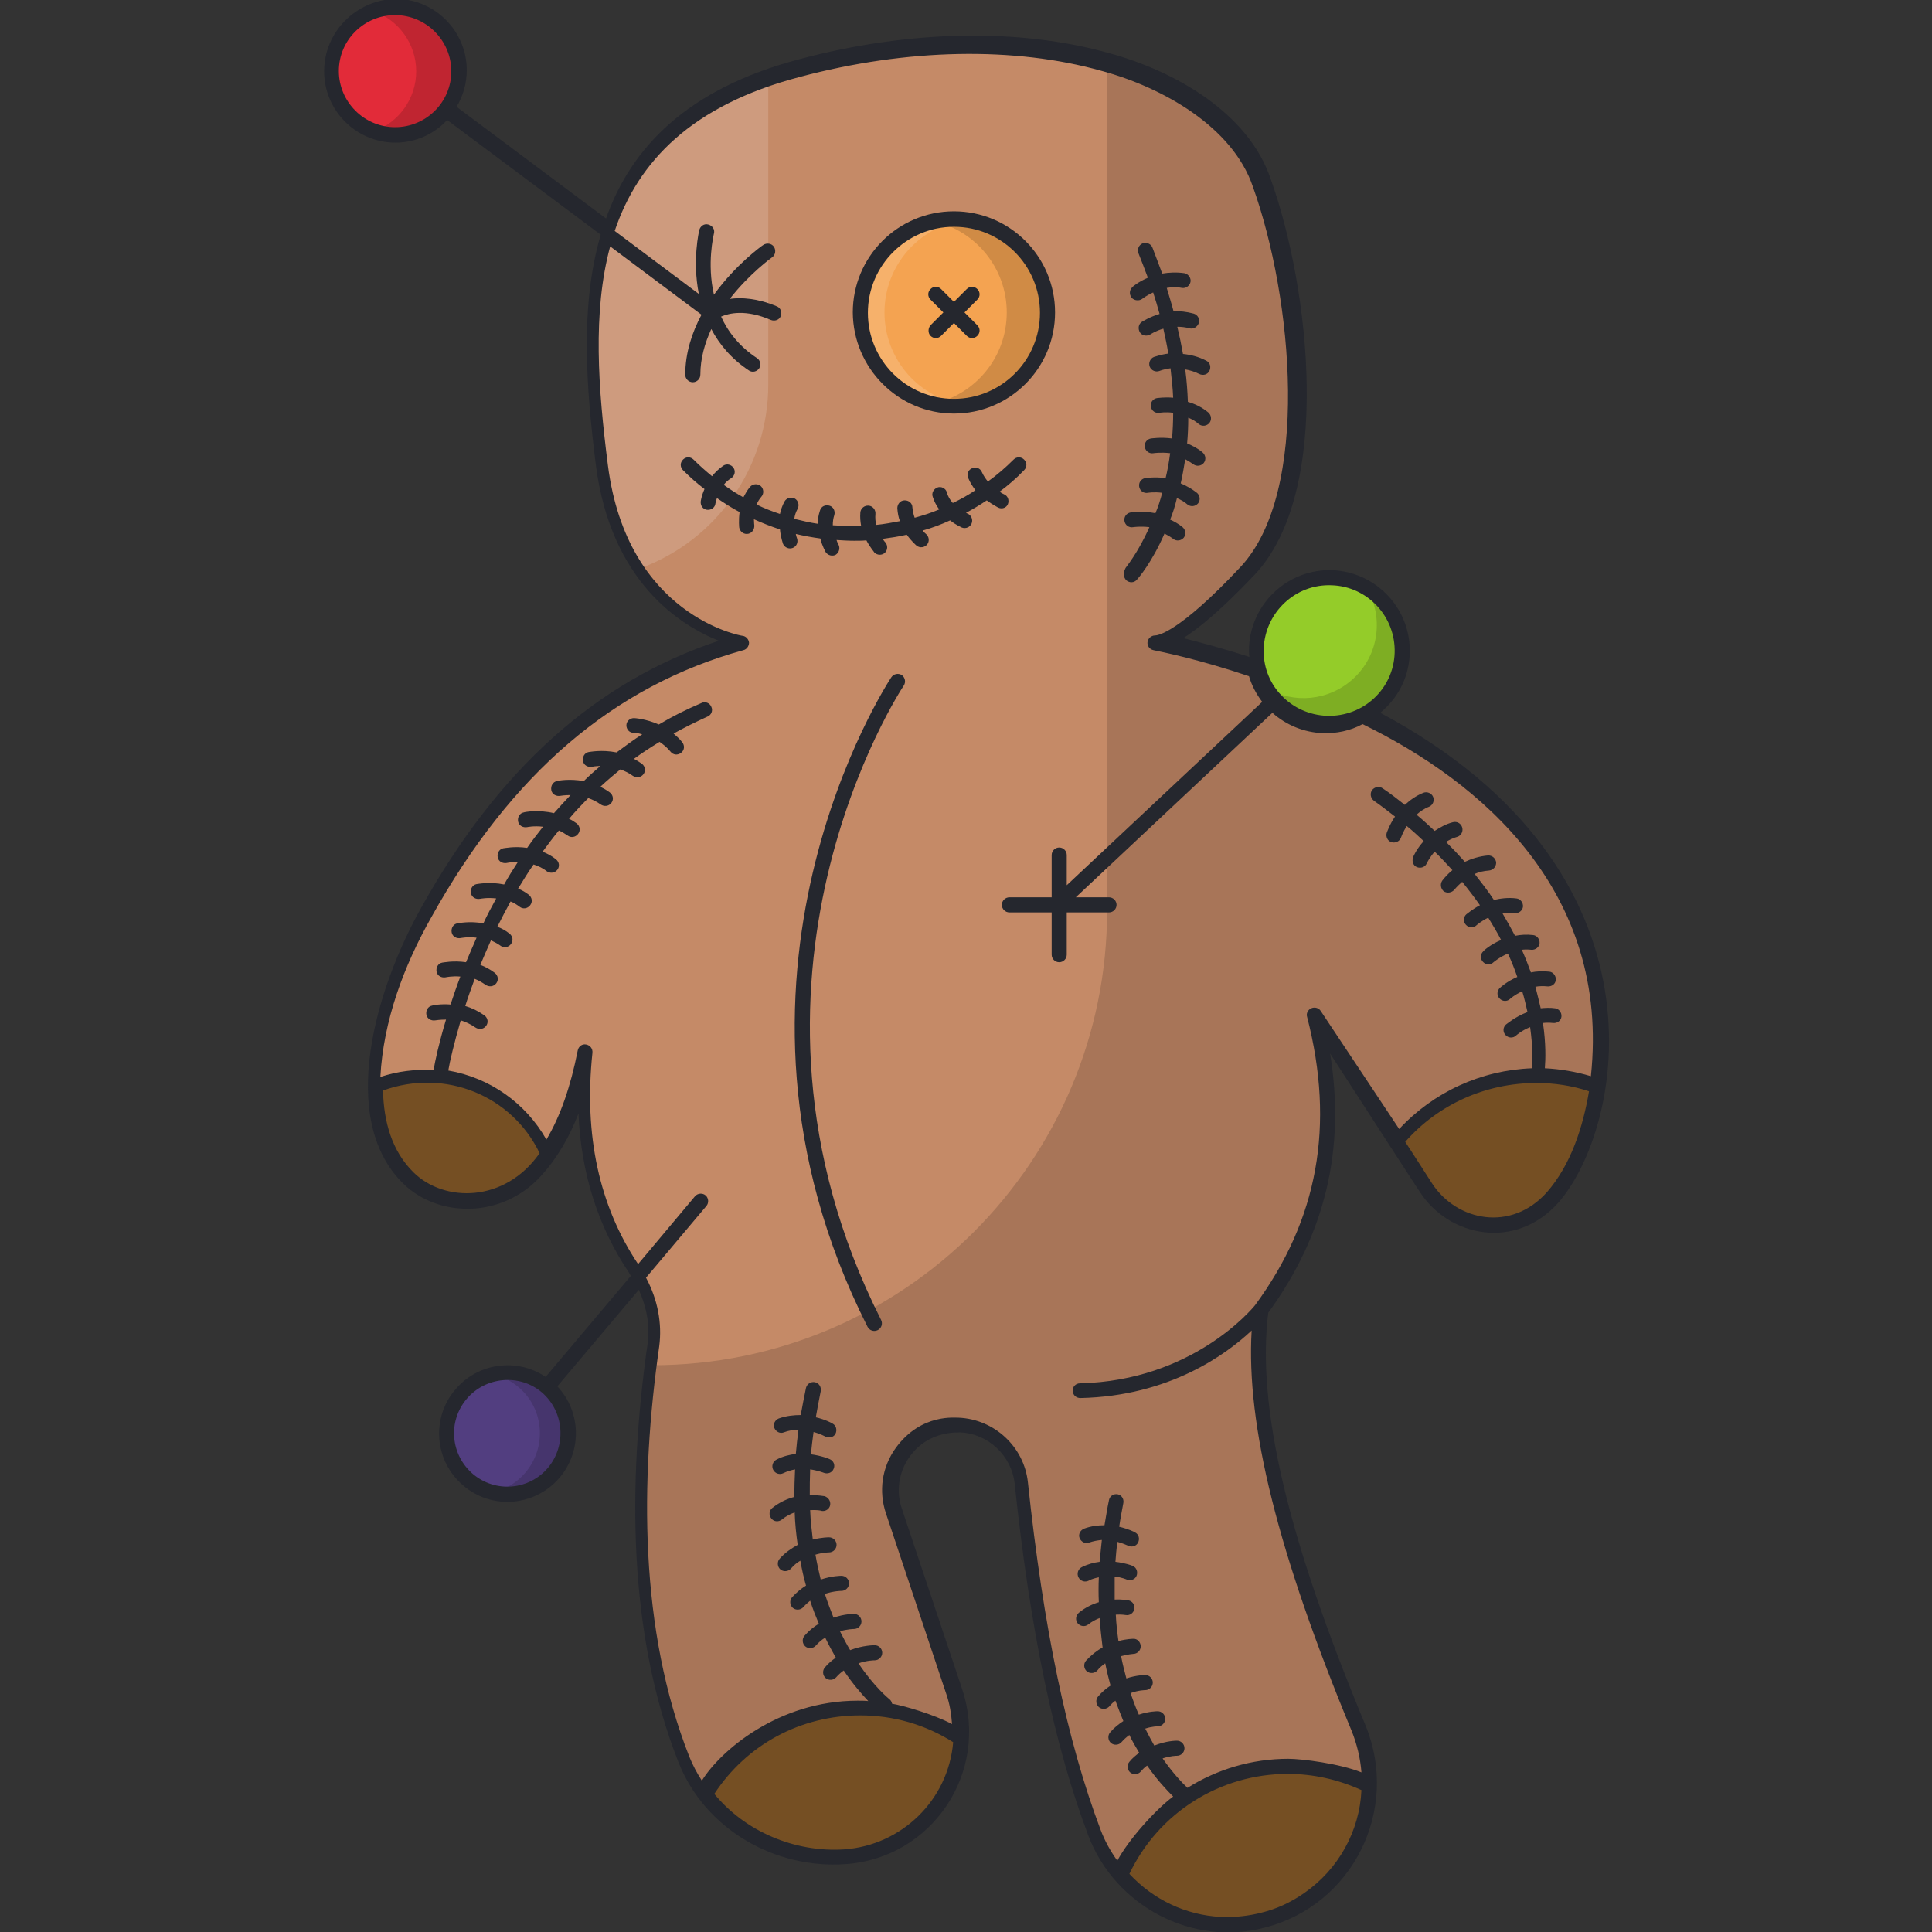 <?xml version="1.0" encoding="UTF-8"?>
<svg xmlns="http://www.w3.org/2000/svg" xmlns:xlink="http://www.w3.org/1999/xlink" version="1.1" id="Layer_1" x="0px" y="0px" viewBox="0 0 512 512" style="enable-background:new 0 0 512 512;" xml:space="preserve" width="512" height="512">
<rect x="0" y="0" width="512" height="512" fill="#333333" stroke="none"/>
<style type="text/css">
	.st0{fill:#C58A67;}
	.st1{opacity:0.15;fill:#FFFFFF;enable-background:new    ;}
	.st2{opacity:0.15;}
	.st3{fill:#754F23;}
	.st4{fill:#F4A351;}
	.st5{opacity:0.15;enable-background:new    ;}
	.st6{fill:#E22B39;}
	.st7{fill:#94CC29;}
	.st8{fill:#523E80;}
	.st9{fill:#25272E;}
</style>
<g id="_x30_4_Voodoo">
	<g>
		<g>
			<g>
				<path class="st0" d="M351.4,184.1l10.6,5c33.3,17,68,47.4,61.4,98.7c-1.7,11.5-5.6,23.7-13.9,31.5c-9.3,8.8-24.6,6.1-31.6-4.6      c-4.9-7.6-22.1-34.1-29.6-45.7c6.9,26.9,4.2,53.1-14.1,78c-3.7,28.3,7.7,67.3,25.9,110.9c8.7,21.2-3.1,45.2-25.3,50.8      c-18.2,4.9-37.8-5.3-44.6-23.2c-10-26.3-15.7-58.1-19.4-92.7c-0.9-8.5-7.9-15-16.4-15.3h-0.9c-11.8,0-20.2,11.6-16.4,22.8      l16,47.9c6.8,20.7-7.6,42.2-29.1,43.7c-17.7,1.3-35.6-8.6-42.4-25.8c-13.4-34-13.2-73.8-8.1-109.8c1-7.2-1.1-14.4-5.2-20.3      c-10.4-15.5-14.9-34.5-12.5-57.4c-2.3,11.7-6.5,24.3-15,32.7c-8.6,8.6-24,9.2-32.6,0.7c-16.6-16.4-6.4-50,5.1-70.6      c19.8-35.6,46.5-61.4,83.9-71.8c0,0-32-5-37.4-46.9c-5.4-42-7.5-89.3,52.3-105.1c30.6-8.1,69.2-9.8,97.4,4.7      c11.6,5.7,19.6,14.9,19.9,16c12.8,16.9,24.7,87.9,1.5,112.6c-16.2,17.2-22.4,18.8-24.1,18.8c2.3,0.4,12.7,2.6,26.6,7.3      L351.4,184.1z"/>
			</g>
			<path class="st1" d="M169.7,150.6L169.7,150.6c20.4-7.5,33.9-27,33.9-48.7V20.5c-50.9,17.9-48.8,62.6-43.7,102.4     C161.4,134.9,165.2,143.9,169.7,150.6z"/>
			<g class="st2">
				<path d="M351.4,184.1l10.6,5c33.3,17,68,47.4,61.4,98.7c-1.7,11.5-5.6,23.7-13.9,31.5c-9.3,8.8-24.6,6.1-31.6-4.6      c-4.9-7.6-22.1-34.1-29.6-45.7c6.9,26.9,4.2,53.1-14.1,78c-3.7,28.3,7.7,67.3,25.9,110.9c8.7,21.2-3.1,45.2-25.3,50.8      c-18.2,4.9-37.8-5.3-44.6-23.2c-10-26.3-15.7-58.1-19.4-92.7c-0.9-8.5-7.9-15-16.4-15.3h-0.9c-11.8,0-20.2,11.6-16.4,22.8      l16,47.9c6.8,20.7-7.6,42.2-29.1,43.7c-17.7,1.3-35.6-8.6-42.4-25.8c-13-32.8-13.1-69.5-8.8-104.3c66.6,0,120.6-54,120.6-120.6      v-2.1v-11.7V16.2c15.2,4.2,27.2,12.1,32.1,17.5c1.6,1.5,4.1,4.6,4.1,4.7c12.8,16.9,24.7,87.9,1.5,112.6      c-16.2,17.2-22.4,18.8-24.1,18.8c2.3,0.4,12.7,2.6,26.6,7.3L351.4,184.1z"/>
			</g>
			<path class="st3" d="M254.7,460.6c-0.8,16.1-13.5,30.2-30.7,31.4c-14.1,1-28.5-5-37.1-16.5c8.5-13.8,23.7-22.9,41.1-22.9     C237.9,452.6,247,455.5,254.7,460.6z"/>
			<path class="st3" d="M362.9,473.1c-0.3,16.3-11.2,31.4-28.1,35.7c-13.3,3.6-28.2-0.8-37.7-11.9c7.5-17,24.5-28.9,44.3-28.9     C349.1,468,356.4,469.8,362.9,473.1z"/>
			<g>
				<path class="st3" d="M423.3,287.8c-1.6,11.3-5.7,23.8-13.9,31.5c-9.3,8.8-24.6,6.1-31.5-4.6l-7.9-12.3      c8.9-10.7,22.2-17.5,37.3-17.5C412.9,285,418.3,286,423.3,287.8z"/>
			</g>
			<path class="st3" d="M145.3,305.8c-1.3,2-2.8,3.9-4.5,5.6c-8.6,8.5-24,9.2-32.6,0.7c-6.3-6.2-8.7-14.6-8.7-24.4     C117.6,280.3,137.7,288.5,145.3,305.8z"/>
			<circle class="st4" cx="252.8" cy="82.8" r="24.8"/>
			<path class="st1" d="M256,107.4c-1.1,0.1-2.1,0.2-3.2,0.2c-13.7,0-24.8-11.1-24.8-24.8c0-13.7,11.1-24.8,24.8-24.8     c1.1,0,2.1,0.1,3.2,0.2c-12.2,1.6-21.6,12-21.6,24.6C234.4,95.4,243.8,105.8,256,107.4z"/>
			<path class="st5" d="M277.6,82.8c0,13.7-11.1,24.8-24.8,24.8c-1.8,0-3.7-0.2-5.4-0.6c11.1-2.5,19.4-12.3,19.4-24.2     c0-11.8-8.3-21.7-19.4-24.2c1.7-0.4,3.6-0.6,5.4-0.6C266.5,58.1,277.6,69.2,277.6,82.8z"/>
			<circle class="st6" cx="104.7" cy="18.9" r="16.9"/>
			<path class="st5" d="M121.6,18.9c0,9.3-7.5,16.9-16.9,16.9c-2,0-3.9-0.3-5.6-1c6.5-2.3,11.2-8.6,11.2-15.9     c0-7.3-4.7-13.6-11.2-15.9c1.8-0.6,3.7-1,5.6-1C114.1,2,121.6,9.5,121.6,18.9z"/>
			<g>
				<path class="st7" d="M365.4,186.6c-7.8,7.3-20.1,6.9-27.4-0.9s-6.8-20.1,1.1-27.4c7.8-7.3,20-6.8,27.3,1      C373.7,167.1,373.3,179.3,365.4,186.6z"/>
			</g>
			<g class="st2">
				<path d="M365.4,186.5c-7.8,7.3-20.1,6.9-27.3-0.9c-1-1-1.8-2.1-2.5-3.3c7.2,4.3,16.6,3.5,23.1-2.5c6.8-6.3,8-16.3,3.5-24      c1.5,0.9,3,2.1,4.3,3.4C373.7,167.1,373.2,179.3,365.4,186.5z"/>
			</g>
			<path class="st8" d="M122.2,369.4c5.8-6.8,15.9-7.7,22.7-1.9s7.5,16,1.8,22.7c-5.8,6.8-15.9,7.6-22.7,1.8     C117.2,386.4,116.4,376.2,122.2,369.4z"/>
			<path class="st5" d="M146.7,390.3c-4,4.8-10.3,6.6-16,5.2c3.2-0.8,6.2-2.5,8.5-5.2c5.8-6.8,5-17-1.8-22.7c-2-1.7-4.3-2.8-6.7-3.4     c4.8-1.1,10.1-0.1,14.1,3.4C151.7,373.3,152.5,383.5,146.7,390.3z"/>
			<g>
				<path class="st9" d="M365.8,188.9c0.3-0.3,0.7-0.6,1-0.9c4.2-3.9,6.6-9.1,6.8-14.8c0.4-11.8-8.8-21.6-20.5-22.1      c-11.8-0.4-21.6,8.8-22.1,20.5c0,0.9,0,1.7,0.1,2.5c-7.1-2.3-13.2-3.9-17.5-5c4.1-2.6,10.1-7.5,18.9-16.8      c20.7-22,14.7-75.7,4.2-105c-5.9-17.3-25.1-28.4-42.7-33.2c-23.8-6.7-53-6.2-82.2,1.6c-29.6,7.8-44.5,23.3-51.2,42.2l-39.6-29.6      c1.7-2.8,2.7-6.2,2.7-9.7c0-10.4-8.5-18.9-18.9-18.9C94.3,0,85.9,8.5,85.9,18.9s8.5,18.9,18.9,18.9c5.4,0,10.3-2.3,13.7-6      l40.7,30.4c-5.5,18.7-3.9,40.3-1.3,61c4,31.1,22.5,42.6,32.6,46.6c-32.5,10.8-58.4,34-78.9,70.8c-12,21.4-22.2,55.8-4.8,73      c9.2,9.1,26.2,9.5,36.6-2c4.3-4.7,7.6-10.5,9.9-16.5c0.7,15.9,5.2,30,13.4,42.2c0.2,0.3,0.3,0.6,0.5,0.8l-22.6,26.8      c-7.5-5.1-17.9-3.8-23.9,3.3c-6.5,7.6-5.6,19,2.1,25.5c7.6,6.5,19,5.5,25.5-2.1c6-7.1,5.7-17.5-0.6-24.2l21.6-25.6      c2.1,4.7,3,9.6,2.3,14.4c-5.2,36.6-5.3,76.6,8.2,110.8c7.1,18,25.9,28.4,44.4,27c22.7-1.6,38.1-24.2,30.8-46.3l-16-47.9      c-1.6-4.7-0.8-9.8,2.1-13.8c5.1-7.1,13-6.3,13.3-6.4c7.5,0.3,13.7,6.2,14.5,13.6c4.1,38.9,10.5,69.4,19.5,93.2      c7.1,18.8,27.7,29.6,46.9,24.4c23-5.9,35.8-31,26.6-53.5c-20.7-49.7-28.9-84.5-25.8-109.4c15.1-20.8,20.5-43.3,16.4-68.7      c4.2,6.5,23.8,36.8,23.8,36.7c7.7,11.9,25.3,15.5,36.6,2.9C430,299.5,444.6,231,365.8,188.9z M104.7,33.7      c-8.2,0-14.9-6.7-14.9-14.9S96.5,4,104.7,4s14.9,6.7,14.9,14.9S112.9,33.7,104.7,33.7z M145.2,389c-5,5.9-13.9,6.7-19.9,1.6      c-5.9-5.1-6.7-13.9-1.6-19.9c5-5.9,14-6.7,19.9-1.7c0,0,0,0,0,0c0,0,0,0,0,0h0C149.5,374.1,150.2,383,145.2,389z M352.9,155.1      c9.6,0.3,17,8.4,16.7,17.9c-0.3,9.5-8.2,17-18,16.7c-4.6-0.2-8.9-2.1-12.1-5.5c-3.2-3.4-4.8-7.8-4.6-12.4      C335.3,162.3,343.3,154.7,352.9,155.1z M109.6,310.7c-5.8-5.7-7.9-13.5-8.1-21.7c16.5-6,34.2,1.4,41.5,16.6      C133.8,318.8,117.7,318.7,109.6,310.7z M189.3,475.4c8.6-13.1,22.9-20.8,38.7-20.8c8.7,0,17.2,2.4,24.6,7.1      c-1.3,15.4-13.7,27.3-28.8,28.4C210.6,491,197.4,485.3,189.3,475.4z M345.6,501.7c-3.6,2.5-7.3,4.2-11.4,5.2      c-3.1,0.8-7,1.3-10.8,1.1c-9.1-0.5-17.7-4.5-24.1-11.4c7.7-16.2,24-26.5,42-26.5c6.7,0,13.4,1.5,19.5,4.3      C360.3,485.3,354.7,495.4,345.6,501.7z M409.9,316c-9.4,10.5-23.8,7.7-30.4-2.4c-0.1-0.2-7.6-11.8-7.1-11      c8.8-10,21.4-15.6,34.8-15.6c0,0,0,0,0,0c0,0,0,0,0,0c4.7,0,9.4,0.7,13.9,2.2C419.5,298.7,416.3,308.7,409.9,316z M421.6,285.2      c-4-1.2-8.1-1.9-12.2-2.1c0.2-2.4,0.3-6.6-0.5-12c0.9-0.1,1.7-0.1,2.7,0c1.1,0.1,2.1-0.6,2.2-1.7c0.1-1.1-0.7-2.1-1.7-2.2      c-1.4-0.2-2.6-0.1-3.8,0c-0.4-1.8-0.9-3.7-1.4-5.7c1-0.2,2.1-0.2,3.2-0.1c1.1,0.1,2.1-0.6,2.2-1.7c0.1-1.1-0.7-2.1-1.7-2.2      c-1.8-0.2-3.4-0.1-4.9,0.2c-0.7-1.9-1.5-4-2.4-6c0.8-0.1,1.6-0.1,2.5,0c1.1,0.1,2.1-0.7,2.2-1.7c0.1-1.1-0.7-2.1-1.7-2.2      c-1.7-0.2-3.3-0.1-4.8,0.2c-1-1.9-2.1-3.9-3.3-5.9c1-0.2,2.1-0.2,3.2-0.1c1.1,0.1,2.1-0.7,2.2-1.7c0.1-1.1-0.7-2.1-1.7-2.2      c-2.2-0.3-4.3,0-6,0.4c-1.5-2.3-3.3-4.6-5.1-6.9c1.1-0.5,2.4-0.8,3.8-0.9c1.1-0.1,1.9-1,1.9-2.1c-0.1-1.1-1-1.9-2.1-1.9      c-2.4,0.2-4.5,0.9-6.2,1.7c-1.6-1.8-3.2-3.5-5-5.3c0.9-0.5,1.8-1,2.9-1.3c1.1-0.3,1.7-1.4,1.4-2.5c-0.3-1.1-1.4-1.7-2.5-1.4      c-1.9,0.5-3.4,1.4-4.8,2.3c-1.5-1.4-3.1-2.9-4.8-4.3c0.9-0.8,2-1.6,3.3-2.1c1-0.4,1.5-1.6,1.1-2.6c-0.4-1-1.6-1.5-2.6-1.1      c-2,0.8-3.6,2-4.9,3.2c-1.9-1.5-3.8-3-5.9-4.4c-0.9-0.6-2.1-0.4-2.8,0.5c-0.6,0.9-0.4,2.1,0.5,2.8c2,1.4,3.8,2.8,5.6,4.2      c-1.5,2.2-2.1,4.1-2.2,4.3c-0.3,1,0.2,2.2,1.3,2.5c1.1,0.3,2.2-0.3,2.5-1.3c0,0,0.5-1.4,1.5-3c1.6,1.3,3,2.6,4.5,4      c-1.9,2.1-2.8,4.1-2.8,4.3c-0.4,1,0,2.2,1,2.6c1,0.4,2.2,0,2.6-1c0,0,0.7-1.5,2.1-3.1c1.7,1.6,3.2,3.3,4.7,4.9      c-1.7,1.4-2.6,2.7-2.7,2.8c-0.6,0.9-0.4,2.1,0.4,2.8c0.9,0.6,2.1,0.4,2.8-0.4c0,0,0.8-1,2.1-2.1c1.7,2.1,3.3,4.2,4.7,6.2      c-2.1,1.1-3.4,2.3-3.6,2.4c-0.8,0.7-0.9,2-0.1,2.8c0.7,0.8,2,0.9,2.8,0.1c0,0,1.2-1.1,3.1-2c1.2,2,2.4,3.9,3.4,5.9      c-2.8,1.2-4.6,2.8-4.7,3c-0.8,0.7-0.9,2-0.1,2.8c0.7,0.8,2,0.9,2.8,0.1c0,0,1.5-1.3,3.8-2.3c1,2.1,1.8,4.2,2.5,6.2      c-2.8,1.2-4.5,2.8-4.6,2.9c-0.8,0.7-0.9,2-0.1,2.8c0.7,0.8,2,0.9,2.8,0.1c0,0,1.2-1.1,3.2-2c0.6,1.9,1,3.8,1.4,5.5      c-3.4,1.3-5.5,3.2-5.7,3.3c-0.8,0.7-0.9,2-0.1,2.8c0.7,0.8,2,0.9,2.8,0.1c0,0,1.4-1.3,3.7-2.2c0.7,5.1,0.7,8.9,0.5,10.9      c-13.5,0.5-26.1,6.3-35.2,16.1L350,267.9c-0.5-0.8-1.6-1.1-2.5-0.7c-0.9,0.4-1.4,1.4-1.1,2.3c7.4,28.7,2.9,53.7-13.8,76.4      c0,0,0,0,0,0c-0.8,1-16.6,20-46.4,20.7c-1.1,0-2,0.9-1.9,2c0,1.1,0.9,1.9,2,1.9c0,0,0,0,0,0c23.6-0.5,38.7-11.6,45.4-17.9      c-1.5,25.1,7,59.1,26.5,106.1c1.4,3.5,2.3,7.2,2.6,11c-5.7-2.3-15.7-3.6-19.4-3.6c-9.7,0-18.9,2.8-26.7,7.7      c-1.3-1.2-3.8-3.8-6.6-7.8c2.1-0.7,3.7-0.7,3.8-0.7c1.1,0,2-0.9,2-2c0-1.1-0.9-2-2-2c0,0,0,0,0,0c-0.2,0-2.8,0-6,1.3      c-0.8-1.4-1.6-2.9-2.4-4.5c1.8-0.6,3.3-0.6,3.3-0.6c1.1,0,2-0.9,2-2c0-1.1-0.9-2-2-2c-0.1,0-2.3,0-5,0.9      c-0.8-1.8-1.5-3.7-2.2-5.7c2.1-0.8,3.9-0.8,3.9-0.8c1.1,0,2-0.9,2-2c0-1.1-0.9-2-2-2c-0.1,0-2.3,0-5,0.9c-0.5-1.9-1-3.8-1.4-5.9      c1.8-0.5,3.2-0.6,3.2-0.6c1.1,0,2-0.9,2-2c0-1.1-0.9-2.1-2-2c-0.1,0-1.7,0-3.9,0.6c-0.3-2.2-0.6-4.6-0.7-7      c1.5-0.1,2.6,0.1,2.6,0.1c1.1,0.2,2.1-0.5,2.3-1.6c0.2-1.1-0.5-2.1-1.6-2.3c-0.1,0-1.5-0.3-3.6-0.2c0-2,0-4,0-6.1      c1.9,0.2,3.2,0.8,3.2,0.8c1,0.4,2.2,0,2.6-1c0.4-1,0-2.2-1-2.6c-0.1-0.1-2-0.8-4.6-1.1c0.1-1.7,0.3-3.5,0.5-5.3      c1.6,0.4,2.7,1,2.8,1c1,0.5,2.2,0.2,2.7-0.8c0.5-1,0.2-2.2-0.8-2.7c-0.1-0.1-1.7-0.9-4.2-1.5c0.3-2.1,0.7-4.2,1.1-6.3      c0.2-1.1-0.5-2.1-1.5-2.3c-1.1-0.2-2.1,0.5-2.3,1.5c-0.5,2.3-0.8,4.5-1.2,6.7c-1.7,0-3.5,0.2-5.4,0.9c-1,0.4-1.6,1.5-1.2,2.5      s1.5,1.6,2.5,1.2c1.2-0.4,2.3-0.6,3.4-0.7c-0.2,2-0.4,3.9-0.6,5.8c-1.5,0.2-3.1,0.6-4.7,1.4c-1,0.5-1.4,1.7-0.9,2.7      c0.5,1,1.7,1.4,2.7,0.9c0.9-0.5,1.8-0.7,2.7-0.9c-0.1,2.3-0.1,4.5,0,6.6c-1.7,0.5-3.6,1.4-5.3,2.8c-0.8,0.7-1,1.9-0.3,2.8      c0.7,0.8,1.9,1,2.8,0.3c1-0.8,2-1.3,3-1.7c0.2,2.7,0.5,5.3,0.8,7.8c-1.5,0.8-3,2-4.4,3.5c-0.7,0.8-0.6,2.1,0.2,2.8      c0.8,0.7,2.1,0.6,2.8-0.2c0.6-0.8,1.4-1.4,2.1-1.9c0.4,2.1,0.9,4,1.4,5.9c-1.2,0.8-2.3,1.7-3.3,2.9c-0.7,0.8-0.6,2.1,0.2,2.8      c0.8,0.7,2.1,0.6,2.8-0.2c0.5-0.6,1-1.1,1.6-1.5c0.7,1.9,1.4,3.7,2.1,5.4c-1.2,0.8-2.4,1.7-3.5,3c-0.7,0.8-0.6,2.1,0.2,2.8      c0.8,0.7,2.1,0.6,2.8-0.2c0.7-0.8,1.4-1.4,2.1-1.9c0.8,1.7,1.7,3.2,2.6,4.7c-0.9,0.7-1.8,1.4-2.6,2.4c-0.7,0.8-0.6,2.1,0.2,2.8      c0.8,0.7,2.1,0.6,2.8-0.2c0.5-0.6,1.1-1.2,1.7-1.6c2.7,3.9,5.3,6.6,6.9,8.2c-4.7,3.5-11.8,11.4-14.8,17      c-1.8-2.5-3.3-5.2-4.4-8.1c-8.9-23.5-15.2-53.6-19.3-92.2c-1-9.3-8.8-16.7-18.4-17.1c-0.6,0.1-9.8-1.3-16.6,8      c-3.7,5.1-4.6,11.5-2.6,17.4l16,47.9c0.9,2.6,1.3,5.2,1.5,7.9c-4.9-2.6-12.9-4.9-15.9-5.4c-0.1-0.5-0.3-0.9-0.7-1.2      c-0.1-0.1-3.9-3.1-8.2-9.5c2.3-0.8,4.2-0.8,4.3-0.8c0,0,0,0,0,0c1.1,0,2-0.9,2-2c0-1.1-0.9-2-2-2c-0.2,0-3.1,0-6.5,1.3      c-0.9-1.5-1.8-3.2-2.7-5c2.1-0.6,3.7-0.6,3.7-0.6c0,0,0,0,0,0c1.1,0,2-0.9,2-2c0-1.1-0.9-2-2-2c-0.2,0-2.5,0-5.4,1      c-0.8-2-1.6-4.1-2.3-6.3c2.4-0.8,4.3-0.8,4.4-0.8c0,0,0,0,0,0c1.1,0,2-0.9,2-2c0-1.1-0.9-2-2-2c-0.2,0-2.5,0-5.5,1      c-0.5-2.1-1-4.3-1.4-6.6c2-0.6,3.6-0.6,3.6-0.6c0,0,0,0,0,0c1.1,0,2-0.9,2-2c0-1.1-0.9-2-2-2c-0.1,0-1.9,0-4.3,0.6      c-0.3-2.5-0.6-5.1-0.7-7.8c1.7-0.1,2.9,0.1,3,0.2c1.1,0.2,2.1-0.5,2.3-1.5c0.2-1.1-0.5-2.1-1.5-2.4c-0.1,0-1.7-0.3-3.9-0.3      c0-2.2,0-4.4,0.1-6.8c2.1,0.3,3.6,0.9,3.6,0.9c1,0.4,2.2,0,2.6-1c0.5-1,0-2.2-1-2.6c-0.2-0.1-2.1-0.9-5-1.3      c0.2-1.9,0.4-3.9,0.7-5.9c1.9,0.5,3.1,1.2,3.1,1.2c1,0.5,2.2,0.2,2.7-0.7c0.5-1,0.2-2.2-0.7-2.7c-0.1-0.1-1.9-1.1-4.5-1.7      c0.4-2.2,0.8-4.5,1.3-6.9c0.2-1.1-0.4-2.1-1.5-2.4c-1.1-0.2-2.1,0.4-2.4,1.5c-0.5,2.5-1,4.9-1.4,7.2c-1.8,0-3.8,0.2-5.8,0.9      c-1,0.4-1.6,1.5-1.2,2.5c0.4,1,1.5,1.6,2.5,1.2c1.3-0.5,2.6-0.7,3.9-0.7c-0.3,2.2-0.5,4.3-0.7,6.4c-1.6,0.2-3.4,0.6-5.1,1.5      c-1,0.5-1.4,1.7-0.9,2.7c0.5,1,1.7,1.4,2.7,0.9c1-0.5,2.1-0.8,3.1-1c-0.1,2.5-0.2,4.9-0.2,7.3c-1.9,0.5-3.9,1.4-5.8,2.9      c-0.9,0.7-1,1.9-0.3,2.8c0.7,0.9,1.9,1,2.8,0.3c1.1-0.9,2.3-1.5,3.4-1.9c0.1,3,0.4,5.9,0.8,8.6c-1.6,0.9-3.3,2-4.8,3.7      c-0.7,0.8-0.6,2.1,0.2,2.8c0.8,0.7,2.1,0.6,2.8-0.2c0.8-0.9,1.6-1.6,2.5-2.1c0.4,2.3,0.9,4.5,1.5,6.6c-1.3,0.8-2.5,1.8-3.7,3.1      c-0.7,0.8-0.6,2.1,0.2,2.8c0.8,0.7,2.1,0.6,2.8-0.2c0.6-0.7,1.2-1.2,1.8-1.7c0.7,2.2,1.5,4.2,2.3,6.1c-1.3,0.8-2.6,1.8-3.8,3.2      c-0.7,0.8-0.6,2.1,0.2,2.8c0.8,0.7,2.1,0.6,2.8-0.2c0.8-0.9,1.6-1.6,2.5-2.1c0.9,1.9,1.9,3.7,2.8,5.3c-1,0.7-2,1.5-2.9,2.6      c-0.7,0.8-0.6,2.1,0.2,2.8c0.8,0.7,2.1,0.6,2.8-0.2c0.6-0.7,1.3-1.3,2-1.8c2.5,3.7,4.8,6.3,6.5,8.1c-0.9-0.1-1.9-0.1-2.8-0.1      c-21.1,0-36.5,13.4-41.3,21.2c-1.3-2-2.4-4.1-3.3-6.3c-13.3-33.6-13.1-73.2-8-108.8c0.8-6.1-0.4-12.4-3.5-18.2l16-19      c0.7-0.8,0.6-2.1-0.2-2.8c-0.8-0.7-2.1-0.6-2.8,0.2l-15.1,18c-10.3-15.4-14.4-34.2-12.1-56c0.1-1.1-0.6-2-1.7-2.2      c-1-0.2-2,0.5-2.2,1.6c-1.9,9.6-4.6,17.4-8.3,23.6c-5.5-9.7-15-16.4-26-18.3c0.4-2.4,1.5-7.1,3.3-13.3c1.3,0.4,2.6,1,3.9,1.9      c0.9,0.6,2.1,0.5,2.8-0.4c0.7-0.9,0.5-2.1-0.4-2.8c-1.7-1.2-3.4-2-5.1-2.5c0.7-2.3,1.6-4.7,2.5-7.2c1,0.4,1.9,0.9,2.9,1.6      c0.9,0.6,2.1,0.5,2.8-0.4c0.7-0.9,0.5-2.1-0.4-2.8c-1.2-0.9-2.5-1.6-3.8-2.1c0.9-2.1,1.8-4.3,2.8-6.5c0.8,0.4,1.7,0.8,2.5,1.4      c0.9,0.7,2.1,0.5,2.8-0.4c0.7-0.9,0.5-2.1-0.4-2.8c-1-0.8-2.1-1.4-3.2-1.8c1.1-2.2,2.3-4.5,3.5-6.7c0.8,0.3,1.6,0.8,2.4,1.4      c0.9,0.7,2.1,0.5,2.8-0.4c0.7-0.9,0.5-2.1-0.4-2.8c-0.9-0.7-1.8-1.2-2.8-1.6c1.3-2.1,2.6-4.3,4.1-6.4c1.2,0.4,2.4,0.9,3.5,1.8      c0.9,0.6,2.1,0.5,2.8-0.4c0.7-0.9,0.5-2.1-0.4-2.8c-1.1-0.9-2.3-1.5-3.5-2c1.4-1.9,2.8-3.8,4.3-5.6c0.8,0.3,1.5,0.8,2.3,1.3      c0.9,0.7,2.1,0.5,2.8-0.4c0.7-0.9,0.5-2.1-0.4-2.8c-0.7-0.5-1.3-0.9-2-1.2c1.6-1.9,3.3-3.7,5.1-5.5c1.1,0.4,2.2,0.9,3.3,1.7      c0.9,0.6,2.1,0.5,2.8-0.4c0.7-0.9,0.5-2.1-0.4-2.8c-0.8-0.6-1.7-1.1-2.5-1.5c1.7-1.6,3.5-3.1,5.3-4.6c1.1,0.4,2.2,0.9,3.3,1.7      c0.9,0.6,2.1,0.5,2.8-0.4c0.7-0.9,0.5-2.1-0.4-2.8c-0.7-0.5-1.4-0.9-2.1-1.3c2.2-1.6,4.5-3.1,6.8-4.5c1,0.7,2,1.5,2.9,2.6      c0.7,0.9,1.9,1,2.8,0.3c0.9-0.7,1-1.9,0.3-2.8c-0.7-0.9-1.5-1.6-2.3-2.3c2.9-1.6,5.9-3.1,9-4.5c1-0.4,1.5-1.6,1-2.6      c-0.4-1-1.6-1.5-2.6-1c-4,1.7-7.8,3.6-11.3,5.7c-3.4-1.5-6.4-1.7-6.6-1.7c-1,0-2,0.8-2,1.9c0,1.1,0.8,2,1.9,2c0,0,1,0,2.3,0.4      c-2.4,1.5-4.6,3.2-6.8,4.8c-4-0.8-7.2-0.1-7.4-0.1c-1.1,0.2-1.7,1.3-1.5,2.4s1.3,1.7,2.4,1.5c0,0,0.9-0.2,2.2-0.2      c-1.5,1.3-3,2.6-4.4,4c-3.8-0.7-6.9-0.1-7.1,0c-1.1,0.2-1.7,1.3-1.5,2.4c0.2,1.1,1.3,1.7,2.4,1.5c0,0,1.1-0.2,2.7-0.2      c-1.5,1.6-3,3.2-4.4,4.8c-4.2-1-7.8-0.3-8-0.2c-1.1,0.2-1.7,1.3-1.5,2.4c0.2,1.1,1.3,1.7,2.4,1.5c0,0,1.8-0.4,4.2-0.1      c-1.5,1.9-2.9,3.7-4.2,5.6c-3.4-0.5-6.1,0.1-6.3,0.1c-1.1,0.2-1.7,1.3-1.5,2.4s1.3,1.7,2.4,1.5c0,0,1.2-0.3,2.9-0.2      c-1.3,2-2.5,3.9-3.6,5.9c-3.9-0.8-7.1-0.1-7.3-0.1c-1.1,0.2-1.7,1.3-1.5,2.4c0.2,1.1,1.3,1.7,2.4,1.5c0,0,1.9-0.4,4.3-0.1      c-1.2,2.2-2.4,4.4-3.4,6.6c-3.7-0.7-6.7,0-6.9,0c-1.1,0.2-1.7,1.3-1.5,2.4c0.2,1.1,1.3,1.7,2.4,1.5c0,0,1.8-0.4,4.2-0.1      c-1,2.2-1.9,4.4-2.8,6.5c-3.4-0.5-6.1,0.1-6.3,0.1c-1.1,0.2-1.7,1.3-1.5,2.4s1.3,1.7,2.4,1.5c0,0,1.7-0.4,3.9-0.2      c-1,2.6-1.8,5-2.6,7.4c-2.7-0.2-4.7,0.2-4.9,0.3c-1.1,0.2-1.7,1.3-1.5,2.4c0.2,1.1,1.3,1.7,2.4,1.5c0,0,1.2-0.2,2.8-0.2      c-1.9,6.3-2.9,11-3.3,13.4c-4.9-0.3-9.5,0.3-14.1,1.8c0.8-14.9,6.2-29.4,13.5-42.3c21.2-38.1,48.3-61.3,82.7-70.8      c0.9-0.2,1.5-1.1,1.5-2c-0.1-0.9-0.8-1.7-1.7-1.8c-0.3,0-30.6-5.2-35.7-45.2c-2.6-20.3-4.1-40.6,0.6-58l24.2,18.1      c-2.5,4.7-4.3,10.1-4.3,15.9c0,1.1,0.9,2,2,2s2-0.9,2-2c0-4.3,1.2-8.4,2.9-12.1c2.1,4,5.3,7.9,10,11c0.9,0.6,2.1,0.3,2.7-0.6      c0.6-0.9,0.3-2.1-0.6-2.7c-4.7-3.1-7.7-7-9.5-11c2.1-0.9,6.5-2,13.2,0.9c1,0.4,2.2,0,2.6-1c0.4-1,0-2.2-1-2.6      c-5.2-2.2-9.4-2.4-12.5-2c5.2-6.7,11.1-10.9,11.2-11c0.9-0.6,1.1-1.9,0.5-2.8c-0.6-0.9-1.9-1.1-2.8-0.5      c-0.5,0.3-7.4,5.3-13.1,13.2c-1.9-8.3-0.1-15.7,0-16.2c0.3-1.1-0.4-2.1-1.5-2.4c-1.1-0.3-2.1,0.4-2.4,1.5      c0,0.1-1.9,7.9-0.1,16.9l-22.3-16.7c6.2-18.4,20.4-33.3,49-40.8c28.5-7.6,57-8.1,80.1-1.6c16.2,4.4,34.6,14.8,40,30.6      c10.6,29.5,15.4,81-3.3,100.9c-16.5,17.6-22,18.1-22.6,18.1c-1,0-1.9,0.8-2,1.8c-0.1,1,0.6,1.9,1.6,2.1c1.9,0.4,12,2.4,25.3,6.9      c0.7,2.4,1.9,4.7,3.5,6.8l-51.8,48.6v-8c0-1.1-0.9-2-2-2s-2,0.9-2,2v11.2h-11.2c-1.1,0-2,0.9-2,2s0.9,2,2,2h11.2v11.2      c0,1.1,0.9,2,2,2s2-0.9,2-2v-11.2h11.2c1.1,0,2-0.9,2-2c0-1.1-0.9-2-2-2h-8.8l52.1-48.9c3.7,3.3,8.4,5.2,13.4,5.4      c3.5,0.1,7.2-0.6,10.5-2.4C392.4,207.2,426.8,236.1,421.6,285.2z"/>
				<path class="st9" d="M298.5,153.8c0.8,0.7,2.1,0.7,2.8-0.2c0.4-0.4,4-4.6,7.3-12.2c0.8,0.4,1.5,0.8,2.3,1.4      c0.9,0.7,2.1,0.5,2.8-0.3c0.7-0.9,0.5-2.1-0.3-2.8c-1.1-0.9-2.2-1.5-3.3-2c0.7-1.7,1.3-3.6,1.8-5.7c0.9,0.4,1.9,0.9,2.8,1.7      c0.9,0.7,2.1,0.5,2.8-0.3c0.7-0.9,0.5-2.1-0.3-2.8c-1.4-1.1-2.9-1.9-4.3-2.5c0.5-2,0.8-4.2,1.2-6.4c0.7,0.4,1.4,0.8,2.1,1.3      c0.9,0.7,2.1,0.5,2.8-0.3c0.7-0.9,0.5-2.1-0.3-2.8c-1.3-1.1-2.7-1.8-4.1-2.4c0.2-2.2,0.3-4.4,0.3-6.8c1,0.4,1.9,0.9,2.8,1.7      c0.9,0.7,2.1,0.5,2.8-0.3c0.7-0.9,0.5-2.1-0.3-2.8c-1.7-1.4-3.6-2.3-5.4-2.8c-0.1-2.7-0.3-5.6-0.7-8.6c1.2,0.2,2.5,0.6,3.7,1.2      c1,0.5,2.2,0.2,2.7-0.8c0.5-1,0.2-2.2-0.8-2.7c-2.1-1.1-4.2-1.6-6.2-1.8c-0.4-2.3-0.9-4.7-1.5-7.2c1,0,2.1,0.1,3.2,0.4      c1,0.3,2.1-0.3,2.5-1.4c0.3-1.1-0.3-2.2-1.4-2.5c-1.9-0.5-3.6-0.7-5.3-0.6c-0.5-2-1.2-4.1-1.8-6.2c1.2-0.2,2.5-0.3,4,0      c1.1,0.2,2.1-0.6,2.3-1.6s-0.6-2.1-1.6-2.3c-2.1-0.3-4.1-0.2-5.9,0.1c-0.8-2.2-1.7-4.5-2.6-6.9c-0.4-1-1.6-1.5-2.6-1.1      c-1,0.4-1.5,1.6-1.1,2.6c0.9,2.2,1.7,4.4,2.5,6.5c-2.5,1.1-4,2.3-4.1,2.5c-0.8,0.7-0.9,1.9-0.2,2.8c0.7,0.8,2,0.9,2.8,0.3      c0,0,1.1-0.9,2.9-1.7c0.6,1.9,1.2,3.8,1.7,5.7c-2.7,0.8-4.5,2-4.7,2.1c-0.9,0.6-1.1,1.8-0.5,2.8c0.6,0.9,1.8,1.1,2.8,0.5      c0,0,1.3-0.9,3.4-1.5c0.5,2.3,1,4.5,1.3,6.6c-2.2,0.3-3.7,0.9-3.8,0.9c-1,0.4-1.5,1.6-1.1,2.6c0.4,1,1.6,1.5,2.6,1.1      c0,0,1.2-0.5,2.9-0.7c0.3,2.7,0.6,5.3,0.7,7.8c-2.4-0.2-4.1,0.1-4.3,0.1c-1.1,0.2-1.8,1.2-1.6,2.3c0.2,1.1,1.2,1.8,2.3,1.6      c0,0,1.6-0.3,3.6,0c0,2.3-0.1,4.6-0.3,6.8c-3.1-0.4-5.4,0-5.6,0c-1.1,0.2-1.8,1.2-1.6,2.3c0.2,1.1,1.2,1.8,2.3,1.6      c0,0,1.9-0.3,4.4,0c-0.3,2.3-0.7,4.6-1.2,6.6c-3-0.4-5.3,0-5.4,0c-1.1,0.2-1.8,1.2-1.6,2.3c0.2,1.1,1.2,1.8,2.3,1.6      c0,0,1.6-0.3,3.8,0c-0.5,1.9-1.1,3.8-1.8,5.4c-3.5-0.7-6.4-0.2-6.6-0.2c-1.1,0.2-1.8,1.2-1.6,2.3c0.2,1.1,1.2,1.8,2.3,1.6      c0,0,1.9-0.3,4.3,0c-3.1,7-6.3,10.7-6.3,10.8C297.6,151.8,297.7,153,298.5,153.8z"/>
				<path class="st9" d="M267.1,133.6c0.4-1,0-2.2-1-2.6c0,0-0.5-0.2-1.2-0.7c2.3-1.7,4.5-3.6,6.5-5.7c0.8-0.8,0.8-2,0-2.8      s-2-0.8-2.8,0c-2.1,2.1-4.4,4.1-6.8,5.8c-0.6-0.7-1.2-1.6-1.6-2.5c-0.4-1-1.6-1.5-2.6-1c-1,0.4-1.5,1.6-1,2.6      c0.5,1.2,1.2,2.3,1.9,3.2c-1.9,1.3-3.9,2.4-6,3.4c-0.7-0.8-1.3-1.7-1.6-2.9c-0.3-1-1.5-1.6-2.5-1.2c-1,0.4-1.6,1.5-1.2,2.5      c0.4,1.3,1,2.3,1.7,3.3c-2.1,0.9-4.3,1.6-6.5,2.2c-0.3-0.8-0.5-1.7-0.6-2.7c0-1.1-0.9-1.9-2-1.9c0,0-0.1,0-0.1,0      c-1.1,0-1.9,1-1.9,2.1c0.1,1.3,0.3,2.4,0.7,3.4c-2.1,0.4-4.2,0.8-6.3,1c-0.2-0.9-0.3-1.8-0.2-2.9c0.1-1.1-0.7-2.1-1.8-2.2      c-1.1-0.1-2.1,0.7-2.2,1.8c-0.1,1.3,0,2.4,0.2,3.5c-0.7,0-1.4,0.1-2.1,0.1c-1.8,0-3.6-0.1-5.4-0.2c0-0.9,0.1-1.8,0.4-2.7      c0.3-1-0.2-2.2-1.3-2.5c-1.1-0.3-2.2,0.2-2.5,1.3c-0.4,1.2-0.6,2.4-0.6,3.5c-2.1-0.3-4.1-0.8-6.2-1.3c0.1-0.9,0.4-1.8,0.9-2.7      c0.5-1,0.1-2.2-0.8-2.7c-1-0.5-2.2-0.1-2.7,0.8c-0.6,1.1-1,2.3-1.2,3.3c-2.1-0.7-4.2-1.5-6.2-2.5c0.3-0.7,0.7-1.4,1.3-2.1      c0.7-0.8,0.6-2.1-0.2-2.8c-0.8-0.7-2.1-0.6-2.8,0.2c-0.8,0.9-1.3,1.9-1.8,2.8c-1.8-1-3.5-2.1-5.2-3.3c0.5-0.7,1.2-1.3,2-1.8      c0.9-0.6,1.2-1.8,0.6-2.7c-0.6-0.9-1.8-1.2-2.7-0.6c-1.2,0.8-2.2,1.8-3,2.8c-1.7-1.4-3.3-2.8-4.9-4.4c-0.8-0.8-2-0.8-2.8,0      s-0.8,2,0,2.8c1.8,1.8,3.7,3.5,5.7,5c-0.8,1.8-1,3.2-1,3.3c-0.1,1.1,0.6,2.1,1.7,2.2c1.1,0.1,2.1-0.6,2.2-1.7      c0,0,0.1-0.6,0.4-1.4c1.9,1.3,3.9,2.6,6,3.7c-0.3,2.3-0.1,4-0.1,4.1c0.2,1,1,1.7,2,1.7c1.2,0,2.1-1.1,2-2.3c0,0-0.1-0.7-0.1-1.6      c2.2,1,4.5,1.9,6.9,2.7c0.2,2.2,0.8,3.7,0.8,3.8c0.4,1,1.6,1.5,2.6,1.1c1-0.4,1.5-1.5,1.1-2.6c0,0-0.2-0.5-0.3-1.1      c2.1,0.5,4.3,0.9,6.5,1.2c0.5,2.1,1.4,3.5,1.4,3.6c0.6,0.9,1.8,1.2,2.7,0.7c0.9-0.6,1.2-1.8,0.7-2.7c0,0-0.3-0.5-0.5-1.2      c1.5,0.1,3.1,0.2,4.6,0.2c1.1,0,2.2,0,3.3-0.1c1,1.9,2.1,3.1,2.1,3.2c0.8,0.8,2,0.8,2.8,0.1c0.8-0.8,0.8-2,0.1-2.8      c0,0-0.3-0.3-0.7-0.9c2.2-0.3,4.3-0.6,6.4-1.1c1.3,1.8,2.5,2.8,2.6,2.9c0.9,0.7,2.1,0.5,2.8-0.3c0.7-0.9,0.5-2.1-0.3-2.8      c0,0-0.4-0.3-0.9-0.9c2.5-0.7,4.9-1.6,7.3-2.7c1.6,1.3,3,1.8,3.1,1.9c1,0.4,2.2-0.1,2.6-1.1c0.4-1-0.1-2.2-1.1-2.6      c0,0-0.2-0.1-0.4-0.2c1.9-1,3.7-2.1,5.5-3.3c1.6,1.2,2.9,1.8,3,1.9C265.5,135,266.7,134.6,267.1,133.6z"/>
				<path class="st9" d="M252.8,109.6c14.8,0,26.8-12,26.8-26.8c0-14.8-12-26.8-26.8-26.8c-14.8,0-26.8,12-26.8,26.8      C226.1,97.6,238.1,109.6,252.8,109.6z M252.8,60.1c12.6,0,22.8,10.2,22.8,22.8s-10.2,22.8-22.8,22.8      c-12.6,0-22.8-10.2-22.8-22.8S240.3,60.1,252.8,60.1z"/>
				<path class="st9" d="M246.6,89c0.8,0.8,2,0.8,2.8,0l3.4-3.4l3.4,3.4c0.8,0.8,2,0.8,2.8,0s0.8-2,0-2.8l-3.4-3.4l3.4-3.4      c0.8-0.8,0.8-2,0-2.8s-2-0.8-2.8,0l-3.4,3.4l-3.4-3.4c-0.8-0.8-2-0.8-2.8,0s-0.8,2,0,2.8l3.4,3.4l-3.4,3.4      C245.9,87,245.9,88.3,246.6,89z"/>
				<path class="st9" d="M236.2,179.5c-0.5,0.8-52.9,79.9-6.3,172.1c0.5,1,1.7,1.4,2.7,0.9c1-0.5,1.4-1.7,0.9-2.7      c-45.5-90.1,5.5-167.4,6-168.1c0.6-0.9,0.4-2.1-0.5-2.8C238,178.3,236.8,178.6,236.2,179.5z"/>
			</g>
		</g>
	</g>
</g>
</svg>
